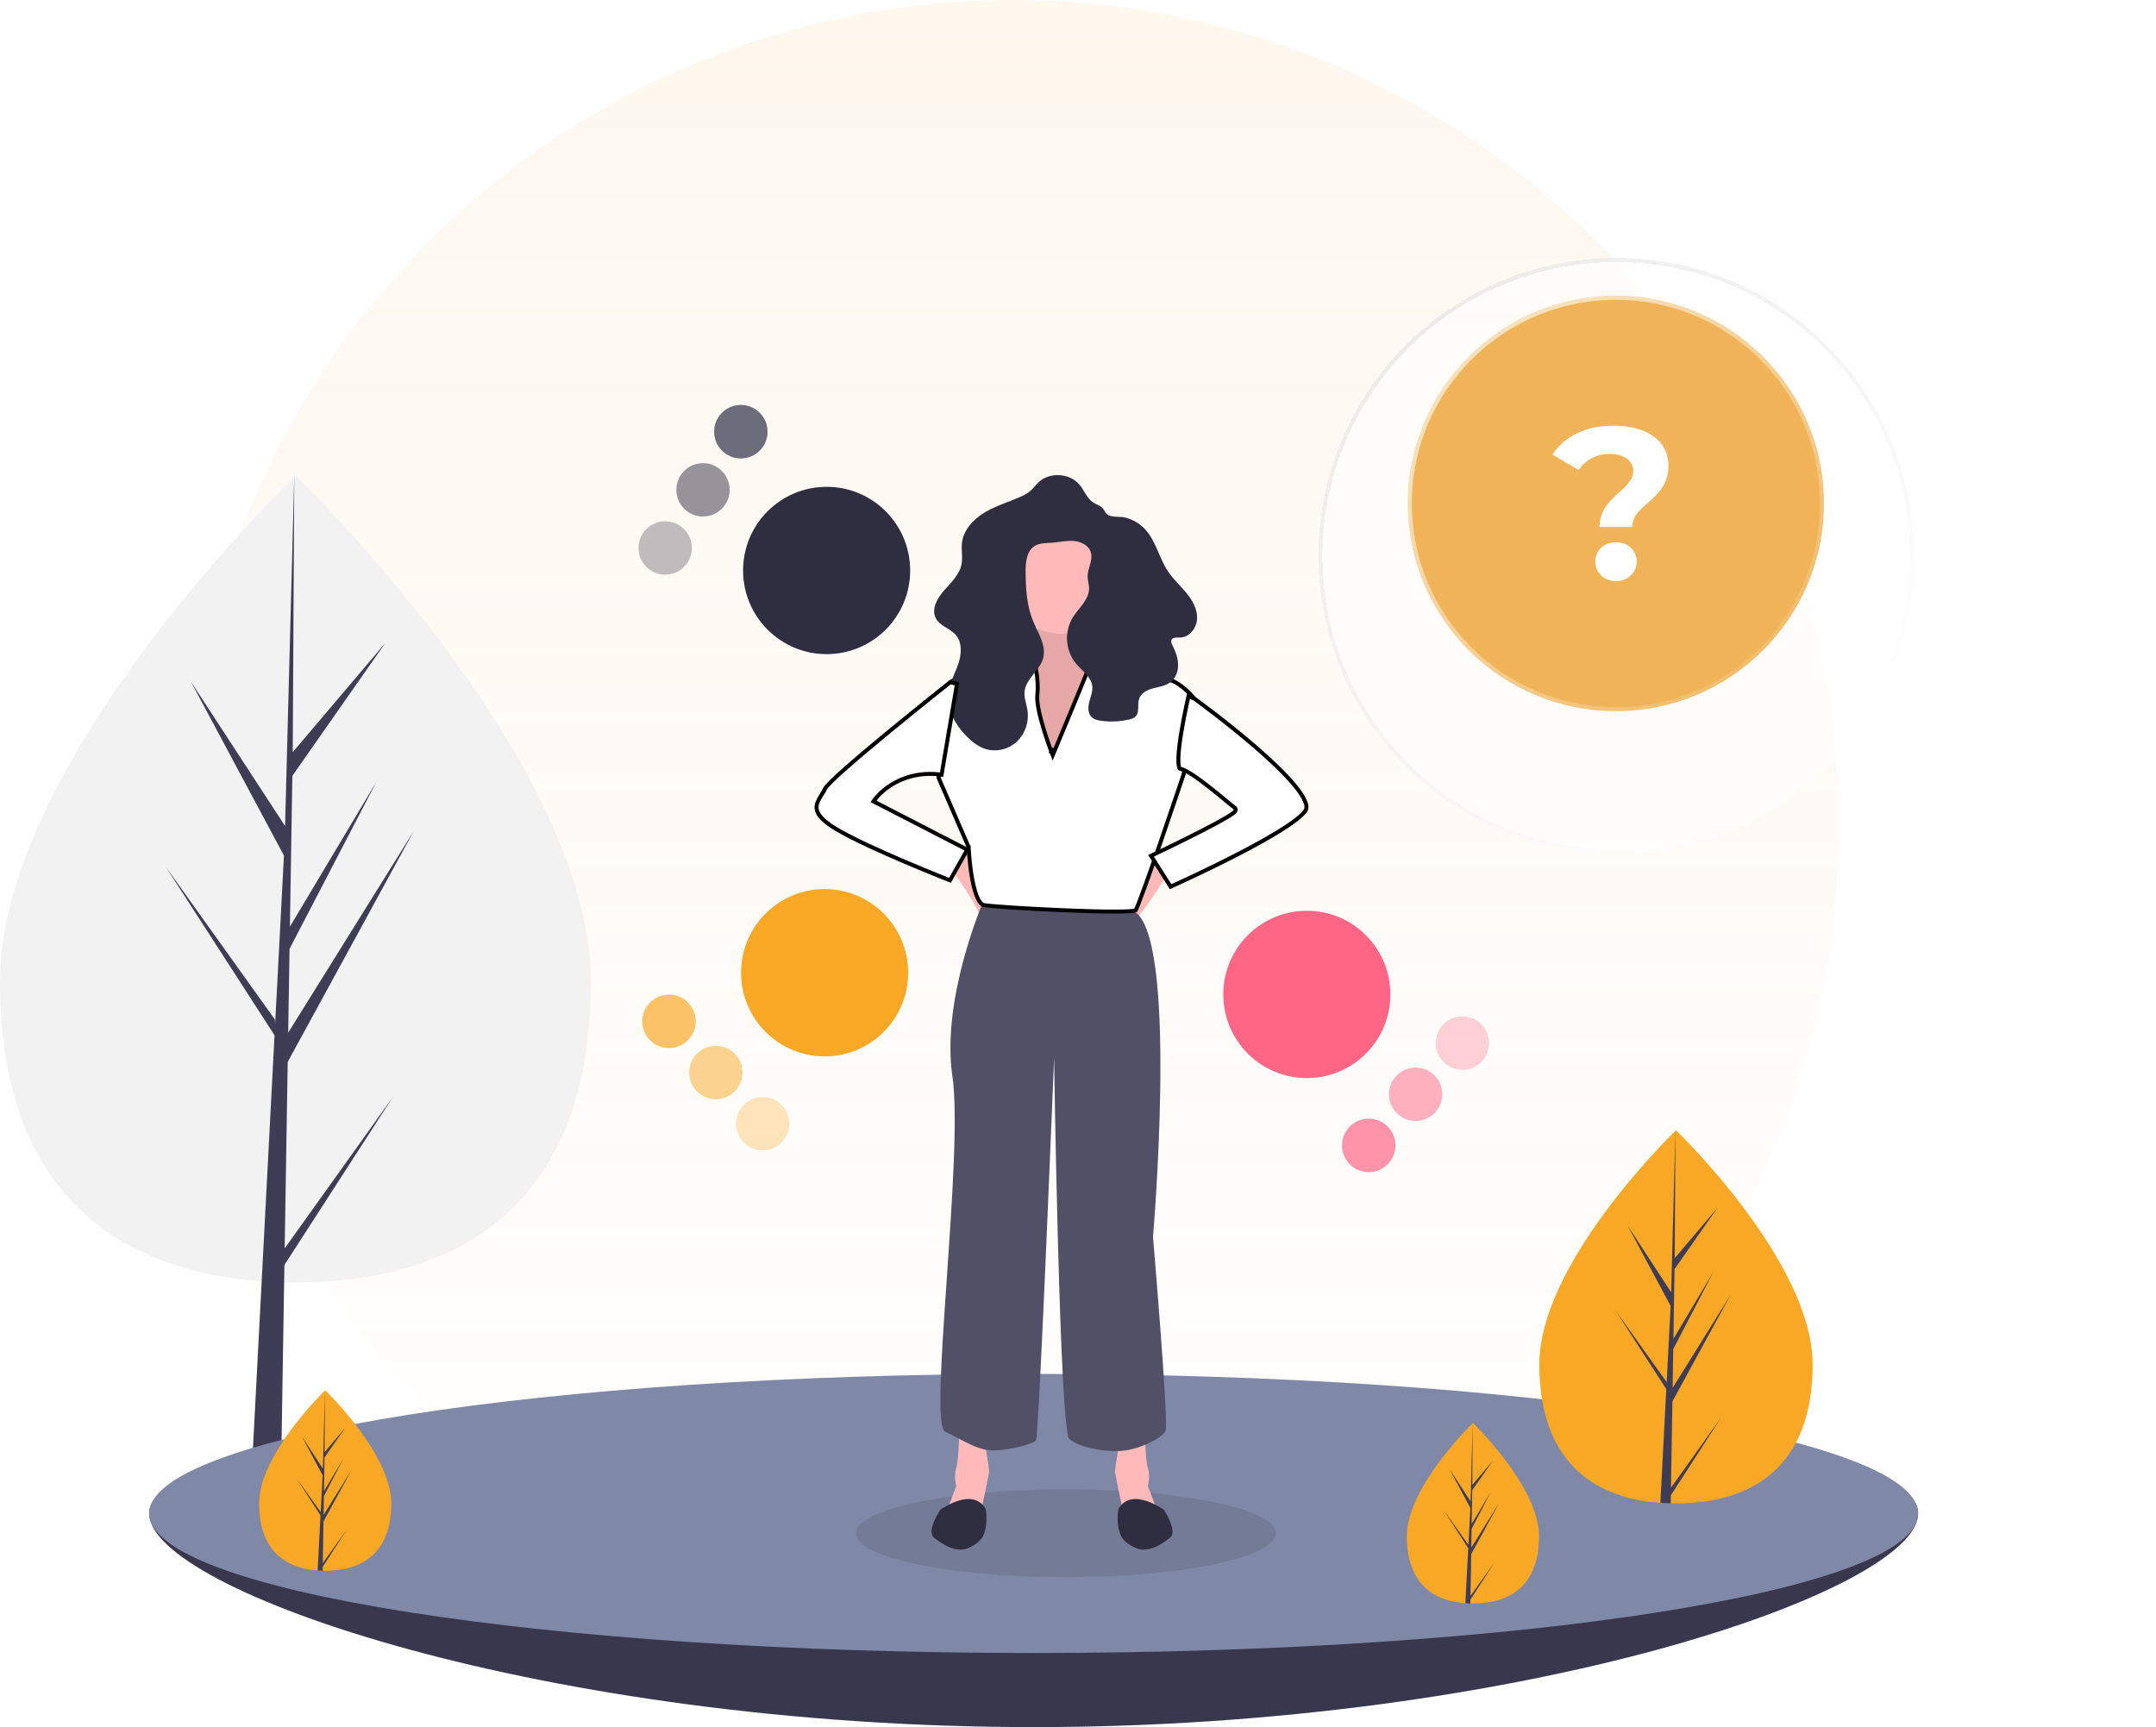 <svg width="483" height="387" viewBox="0 0 483 387" fill="none" xmlns="http://www.w3.org/2000/svg">
<circle cx="226.862" cy="185.048" r="185.048" fill="url(#paint0_linear_315_2167)" fill-opacity="0.1"/>
<path d="M132.376 220.015C132.376 269.936 102.743 287.367 66.188 287.367C29.633 287.367 -0 269.936 -0 220.015C-0 170.094 66.188 106.587 66.188 106.587C66.188 106.587 132.376 170.094 132.376 220.015Z" fill="#F2F2F2"/>
<path d="M63.777 279.73L64.455 237.951L92.666 186.264L64.561 231.397L64.865 212.611L84.309 175.216L64.947 207.64L65.494 173.853L86.314 144.082L65.581 168.54L65.923 106.587L63.771 188.602L63.948 185.218L42.78 152.77L63.608 191.713L61.636 229.447L61.577 228.446L37.175 194.298L61.503 231.984L61.257 236.703L61.213 236.774L61.233 237.162L56.229 332.896H62.915L63.717 283.447L87.986 245.854L63.777 279.73Z" fill="#3F3D56"/>
<path d="M429.704 339.129C429.704 356.399 340.993 387 231.564 387C122.134 387 33.424 356.399 33.424 339.129C33.424 321.859 122.134 324.459 231.564 324.459C340.993 324.459 429.704 321.859 429.704 339.129Z" fill="#3F3D56"/>
<path opacity="0.1" d="M429.704 339.129C429.704 356.399 340.993 387 231.564 387C122.134 387 33.424 356.399 33.424 339.129C33.424 321.859 122.134 324.459 231.564 324.459C340.993 324.459 429.704 321.859 429.704 339.129Z" fill="black"/>
<path d="M231.564 370.4C340.993 370.4 429.704 356.399 429.704 339.129C429.704 321.859 340.993 307.859 231.564 307.859C122.134 307.859 33.424 321.859 33.424 339.129C33.424 356.399 122.134 370.4 231.564 370.4Z" fill="#7F88A6"/>
<path opacity="0.1" d="M238.771 353.413C264.744 353.413 285.8 349.005 285.8 343.569C285.8 338.132 264.744 333.724 238.771 333.724C212.797 333.724 191.741 338.132 191.741 343.569C191.741 349.005 212.797 353.413 238.771 353.413Z" fill="black"/>
<path d="M185.186 146.575C195.524 146.575 203.903 138.183 203.903 127.83C203.903 117.478 195.524 109.086 185.186 109.086C174.849 109.086 166.469 117.478 166.469 127.83C166.469 138.183 174.849 146.575 185.186 146.575Z" fill="#2F2E41"/>
<path opacity="0.3" d="M149.014 128.775C152.313 128.775 154.987 126.096 154.987 122.792C154.987 119.488 152.313 116.81 149.014 116.81C145.715 116.81 143.04 119.488 143.04 122.792C143.04 126.096 145.715 128.775 149.014 128.775Z" fill="#2F2E41"/>
<path opacity="0.5" d="M157.492 115.742C160.791 115.742 163.466 113.064 163.466 109.76C163.466 106.456 160.791 103.778 157.492 103.778C154.193 103.778 151.519 106.456 151.519 109.76C151.519 113.064 154.193 115.742 157.492 115.742Z" fill="#2F2E41"/>
<path d="M165.97 102.71C169.269 102.71 171.944 100.032 171.944 96.728C171.944 93.424 169.269 90.746 165.97 90.746C162.671 90.746 159.997 93.424 159.997 96.728C159.997 100.032 162.671 102.71 165.97 102.71Z" fill="#2F2E41"/>
<path opacity="0.3" d="M165.97 102.71C169.269 102.71 171.944 100.032 171.944 96.728C171.944 93.424 169.269 90.746 165.97 90.746C162.671 90.746 159.997 93.424 159.997 96.728C159.997 100.032 162.671 102.71 165.97 102.71Z" fill="white"/>
<path d="M184.735 236.71C195.072 236.71 203.452 228.318 203.452 217.965C203.452 207.613 195.072 199.221 184.735 199.221C174.398 199.221 166.018 207.613 166.018 217.965C166.018 228.318 174.398 236.71 184.735 236.71Z" fill="#F9A826"/>
<path opacity="0.3" d="M170.854 257.778C174.154 257.778 176.828 255.099 176.828 251.795C176.828 248.491 174.154 245.813 170.854 245.813C167.555 245.813 164.881 248.491 164.881 251.795C164.881 255.099 167.555 257.778 170.854 257.778Z" fill="#F9A826"/>
<path opacity="0.5" d="M160.363 246.309C163.662 246.309 166.336 243.63 166.336 240.326C166.336 237.023 163.662 234.344 160.363 234.344C157.064 234.344 154.389 237.023 154.389 240.326C154.389 243.63 157.064 246.309 160.363 246.309Z" fill="#F9A826"/>
<path d="M149.871 234.84C153.171 234.84 155.845 232.162 155.845 228.858C155.845 225.554 153.171 222.875 149.871 222.875C146.572 222.875 143.898 225.554 143.898 228.858C143.898 232.162 146.572 234.84 149.871 234.84Z" fill="#F9A826"/>
<path opacity="0.3" d="M149.871 234.84C153.171 234.84 155.845 232.162 155.845 228.858C155.845 225.554 153.171 222.875 149.871 222.875C146.572 222.875 143.898 225.554 143.898 228.858C143.898 232.162 146.572 234.84 149.871 234.84Z" fill="white"/>
<path d="M214.904 320.536C214.904 320.536 214.789 327.227 214.218 329C213.647 330.772 214.218 333.003 214.218 333.003L212.048 338.721H219.757C219.757 338.721 221.584 330.372 221.584 329.629C221.584 328.885 220.499 322.595 220.499 322.595L214.904 320.536Z" fill="#FFB9B9"/>
<path d="M220.842 338.264C220.842 338.264 218.901 332.945 210.678 338.264C210.678 338.264 207.423 343.067 209.25 344.554C211.078 346.041 214.218 348.042 216.845 346.899C219.472 345.755 220.499 344.497 220.842 342.152C221.057 340.865 221.057 339.551 220.842 338.264Z" fill="#2F2E41"/>
<path d="M256.473 320.536C256.473 320.536 256.587 327.227 257.158 329C257.729 330.772 257.158 333.003 257.158 333.003L259.328 338.721H251.619C251.619 338.721 249.792 330.372 249.792 329.629C249.792 328.885 250.877 322.595 250.877 322.595L256.473 320.536Z" fill="#FFB9B9"/>
<path d="M250.534 338.264C250.534 338.264 252.476 332.945 260.698 338.264C260.698 338.264 263.953 343.067 262.126 344.554C260.299 346.041 257.158 348.042 254.531 346.899C251.905 345.755 250.877 344.497 250.534 342.152C250.319 340.865 250.319 339.551 250.534 338.264Z" fill="#2F2E41"/>
<path d="M212.962 194.5C212.962 194.5 218.558 202.22 219.243 204.679C219.928 207.138 224.211 206.909 223.925 204.679C223.64 202.449 216.16 190.497 216.16 190.497L212.962 194.5Z" fill="#FFB9B9"/>
<path d="M258.186 191.984C258.186 191.984 250.306 205.365 252.305 206.852C254.303 208.339 261.898 195.186 261.898 195.186L258.186 191.984Z" fill="#FFB9B9"/>
<path d="M250.82 202.449H237.801C235.403 202.449 227.523 203.078 226.267 202.449C225.01 201.82 220.328 201.877 220.328 201.877C220.328 201.877 210.792 223.722 213.362 241.163C215.931 258.604 207.937 318.935 211.706 320.765C215.474 322.595 218.843 324.882 222.098 324.997C225.353 325.111 231.406 323.681 232.091 322.709C232.776 321.737 236.145 236.988 236.145 236.988C236.145 236.988 237.344 320.593 239.571 322.48C241.798 324.367 248.193 325.626 252.19 324.997C256.187 324.367 260.299 322.137 261.098 320.65C261.898 319.164 258.3 277.19 258.3 277.19C258.3 277.19 263.839 212.742 254.703 204.679L250.82 202.449Z" fill="#515066"/>
<path d="M231.691 136.057C231.691 136.057 234.546 145.435 228.893 148.123C223.24 150.81 233.747 172.712 233.747 172.712C233.747 172.712 248.422 153.898 248.422 149.781L245.966 147.322C245.966 147.322 241.17 139.259 242.655 136.743C244.139 134.227 231.691 136.057 231.691 136.057Z" fill="#FFB9B9"/>
<path opacity="0.1" d="M231.691 136.057C231.691 136.057 234.546 145.435 228.893 148.123C223.24 150.81 233.747 172.712 233.747 172.712C233.747 172.712 248.422 153.898 248.422 149.781L245.966 147.322C245.966 147.322 241.17 139.259 242.655 136.743C244.139 134.227 231.691 136.057 231.691 136.057Z" fill="black"/>
<path d="M235.86 168.023L235.444 168.182L235.841 169.222L236.27 168.195L235.86 168.023ZM235.86 168.023C236.27 168.195 236.27 168.195 236.27 168.194L236.27 168.194L236.271 168.191L236.275 168.182L236.291 168.143L236.354 167.993L236.592 167.423C236.797 166.932 237.091 166.229 237.443 165.381C238.149 163.687 239.093 161.417 240.046 159.115C240.999 156.813 241.962 154.478 242.703 152.654C243.074 151.742 243.391 150.957 243.623 150.367C243.85 149.791 244.01 149.371 244.054 149.214C244.072 149.147 244.187 148.99 244.552 148.796C244.888 148.616 245.341 148.455 245.837 148.324C246.843 148.058 247.911 147.944 248.375 147.993C248.465 148.003 248.695 148.057 249.076 148.165C249.441 148.27 249.911 148.415 250.459 148.589C251.554 148.939 252.944 149.402 254.398 149.888C254.583 149.951 254.77 150.013 254.957 150.076C257.691 150.991 260.548 151.948 261.953 152.326C263.333 152.698 264.71 153.711 265.767 154.671C266.289 155.145 266.722 155.596 267.023 155.928C267.174 156.093 267.291 156.228 267.37 156.321L265.173 173.47L265.159 173.514L265.076 173.762C265.003 173.98 264.895 174.299 264.759 174.706C264.485 175.519 264.093 176.683 263.62 178.082C262.674 180.881 261.402 184.624 260.1 188.401C258.797 192.178 257.465 195.987 256.398 198.918C255.865 200.384 255.399 201.628 255.037 202.537C254.856 202.992 254.702 203.359 254.58 203.627C254.519 203.761 254.469 203.865 254.428 203.941C254.412 203.97 254.4 203.991 254.391 204.007C254.389 204.007 254.388 204.008 254.386 204.008C254.331 204.027 254.243 204.049 254.116 204.071C253.864 204.114 253.507 204.151 253.05 204.181C252.14 204.239 250.879 204.263 249.373 204.26C246.363 204.254 242.403 204.138 238.369 203.97C234.336 203.802 230.233 203.582 226.94 203.369C223.632 203.155 221.175 202.949 220.406 202.811C220.152 202.766 219.88 202.592 219.596 202.235C219.313 201.88 219.047 201.38 218.804 200.763C218.318 199.531 217.953 197.919 217.683 196.3C217.415 194.685 217.245 193.086 217.142 191.889C217.09 191.29 217.056 190.793 217.034 190.446C217.023 190.273 217.016 190.137 217.011 190.045L217.005 189.94L217.004 189.914L217.004 189.907L217.004 189.906L217.004 189.905L216.559 189.925L217.004 189.905L217 189.823L216.968 189.748L210.273 174.293L210.281 174.166C210.291 174.012 210.307 173.787 210.327 173.501C210.368 172.927 210.427 172.107 210.503 171.119C210.656 169.142 210.875 166.497 211.142 163.821C211.409 161.143 211.724 158.442 212.067 156.349C212.239 155.301 212.416 154.417 212.595 153.769C212.684 153.444 212.771 153.191 212.852 153.011C212.921 152.859 212.968 152.8 212.98 152.784C212.984 152.779 212.985 152.779 212.981 152.782C213.131 152.681 213.494 152.507 214.063 152.272C214.618 152.043 215.332 151.769 216.156 151.468C217.802 150.867 219.871 150.163 221.94 149.495C224.009 148.827 226.072 148.197 227.708 147.744C228.526 147.518 229.233 147.337 229.777 147.218C230.049 147.159 230.275 147.116 230.452 147.09C230.64 147.063 230.737 147.061 230.769 147.065C230.812 147.069 230.897 147.099 231.02 147.226C231.142 147.354 231.274 147.551 231.407 147.824C231.673 148.368 231.907 149.138 232.089 150.03C232.452 151.813 232.585 153.987 232.391 155.619C232.283 156.537 232.435 157.789 232.701 159.112C232.97 160.448 233.365 161.901 233.771 163.241C234.176 164.582 234.594 165.817 234.911 166.715C235.069 167.165 235.202 167.531 235.296 167.785C235.343 167.912 235.379 168.01 235.405 168.078L235.434 168.155L235.441 168.175L235.443 168.18L235.444 168.181L235.444 168.182C235.444 168.182 235.444 168.182 235.86 168.023ZM254.428 203.992C254.428 203.992 254.427 203.992 254.425 203.993C254.427 203.992 254.428 203.992 254.428 203.992Z" fill="white" stroke="black" stroke-width="0.89"/>
<path d="M237.829 142.032C244.294 142.032 249.535 136.784 249.535 130.31C249.535 123.835 244.294 118.587 237.829 118.587C231.365 118.587 226.124 123.835 226.124 130.31C226.124 136.784 231.365 142.032 237.829 142.032Z" fill="#FFB9B9"/>
<path d="M241.861 108.638C239.67 105.99 235.191 105.704 232.681 108.051C232.004 108.684 231.471 109.462 230.765 110.062C230.078 110.604 229.316 111.043 228.504 111.365C225.827 112.539 222.985 113.373 220.488 114.893C217.992 116.413 215.804 118.819 215.495 121.728C215.331 123.267 215.702 124.84 215.421 126.362C214.98 128.747 213.066 130.527 211.464 132.346C209.943 134.075 208.574 136.538 209.662 138.569C210.588 140.295 212.857 140.808 214.132 142.295C215.604 144.012 215.416 146.61 214.687 148.752C213.958 150.894 212.773 152.907 212.473 155.15C211.979 158.841 214.005 162.46 216.643 165.086C217.85 166.287 219.238 167.37 220.868 167.863C222.097 168.206 223.394 168.222 224.632 167.909C225.869 167.595 227.003 166.963 227.921 166.075C228.82 165.169 229.493 164.063 229.884 162.847C230.275 161.63 230.373 160.339 230.171 159.077C229.949 157.691 229.38 156.33 229.528 154.934C229.831 152.065 232.955 150.256 233.696 147.468C234.453 144.616 232.541 141.838 231.416 139.111C229.997 135.67 229.797 131.861 229.763 128.139C229.744 126.009 229.963 123.516 231.755 122.369C232.926 121.62 234.416 121.702 235.802 121.599C237.418 121.48 239.026 121.074 240.64 121.224C242.253 121.373 243.957 122.268 244.395 123.83C244.886 125.579 243.646 127.355 243.658 129.172C243.663 130.062 243.972 130.93 243.978 131.821C243.994 134.408 241.6 136.258 240.258 138.468C239.339 140.047 238.922 141.868 239.059 143.689C239.197 145.511 239.884 147.248 241.028 148.67C242.396 150.305 244.458 151.641 244.694 153.761C244.827 154.949 244.328 156.103 244.027 157.261C243.727 158.419 243.678 159.801 244.518 160.652C245.088 161.228 245.934 161.418 246.737 161.525C248.805 161.799 250.906 161.697 252.938 161.224C253.462 161.141 253.954 160.918 254.362 160.579C255.371 159.6 254.74 157.865 255.206 156.537C255.661 155.24 257.078 154.564 258.406 154.216C259.735 153.869 261.17 153.687 262.254 152.842C263.458 151.904 263.986 150.284 263.918 148.757C263.85 147.23 263.262 145.775 262.577 144.41C262.416 144.161 262.338 143.867 262.354 143.571C262.487 142.784 263.609 142.852 264.406 142.842C266.509 142.817 268.122 140.659 268.181 138.554C268.239 136.448 267.119 134.483 265.782 132.858C264.445 131.232 262.854 129.811 261.682 128.062C259.677 125.073 258.98 121.258 256.545 118.609C255.359 117.341 253.841 116.433 252.164 115.986C250.873 115.635 248.935 116.075 247.928 115.154C247.535 114.794 247.367 114.214 246.982 113.831C246.357 113.21 245.502 113.027 244.8 112.524C243.451 111.558 242.891 109.882 241.861 108.638Z" fill="#2F2E41"/>
<path d="M196.346 179.403L195.982 179.146L195.687 179.564L196.142 179.798L216.688 190.395L212.821 197.261C212.701 197.214 212.552 197.155 212.376 197.085C211.858 196.879 211.109 196.581 210.187 196.209C208.343 195.464 205.806 194.425 203.036 193.247C197.487 190.887 191.033 187.981 187.323 185.769C183.604 183.551 182.834 181.949 182.928 180.709C182.977 180.056 183.266 179.424 183.657 178.751C183.781 178.539 183.919 178.318 184.06 178.09C184.345 177.631 184.645 177.149 184.87 176.679C184.923 176.567 185.069 176.363 185.337 176.057C185.596 175.762 185.944 175.401 186.372 174.982C187.226 174.144 188.38 173.092 189.733 171.901C192.439 169.52 195.926 166.6 199.376 163.763C202.825 160.927 206.234 158.176 208.78 156.134C210.053 155.113 211.111 154.27 211.85 153.682C212.22 153.387 212.51 153.157 212.707 153L212.846 152.89L214.393 153.216L210.94 173.583C205.986 172.932 202.284 174.26 199.803 175.786C198.529 176.569 197.579 177.402 196.946 178.042C196.629 178.362 196.391 178.634 196.231 178.828C196.151 178.925 196.09 179.002 196.049 179.057C196.028 179.084 196.012 179.105 196.001 179.12L195.988 179.138L195.984 179.143L195.983 179.145L195.983 179.146C195.983 179.146 195.982 179.146 196.346 179.403Z" fill="white" stroke="black" stroke-width="0.89"/>
<path d="M262.238 198.682L257.86 191.77C258.015 191.696 258.206 191.604 258.431 191.497C260.476 190.518 265.229 188.227 269.361 186.106C271.425 185.046 273.343 184.024 274.691 183.228C275.361 182.832 275.908 182.483 276.262 182.207C276.432 182.074 276.593 181.933 276.694 181.792C276.741 181.726 276.814 181.607 276.826 181.455C276.84 181.256 276.745 181.08 276.591 180.977C276.367 180.828 275.703 180.278 274.751 179.49L274.649 179.406C273.658 178.587 272.406 177.553 271.109 176.53C269.814 175.509 268.468 174.494 267.291 173.715C266.703 173.325 266.15 172.99 265.662 172.741C265.184 172.498 264.73 172.316 264.349 172.271C264.343 172.27 264.339 172.269 264.332 172.264C264.323 172.259 264.305 172.244 264.28 172.209C264.225 172.134 264.164 171.999 264.111 171.78C264.006 171.342 263.966 170.698 263.988 169.887C264.03 168.276 264.307 166.136 264.663 163.986C265.019 161.84 265.449 159.701 265.791 158.097C265.962 157.295 266.11 156.628 266.216 156.162C266.233 156.089 266.248 156.021 266.262 155.958L267.611 156.572L267.656 156.605C267.709 156.643 267.788 156.701 267.891 156.776C268.097 156.928 268.4 157.15 268.784 157.435C269.551 158.005 270.645 158.826 271.947 159.827C274.551 161.829 277.985 164.55 281.313 167.43C284.645 170.314 287.854 173.343 290.017 175.962C291.1 177.274 291.901 178.46 292.33 179.457C292.767 180.471 292.769 181.168 292.474 181.618C292.096 182.196 291.349 182.913 290.285 183.734C289.23 184.548 287.898 185.439 286.383 186.371C283.355 188.232 279.625 190.238 275.992 192.088C272.362 193.936 268.835 195.624 266.216 196.851C264.906 197.464 263.824 197.961 263.069 198.306C262.718 198.466 262.438 198.592 262.238 198.682Z" fill="white" stroke="black" stroke-width="0.89"/>
<path d="M292.767 241.573C303.104 241.573 311.484 233.181 311.484 222.828C311.484 212.476 303.104 204.084 292.767 204.084C282.43 204.084 274.05 212.476 274.05 222.828C274.05 233.181 282.43 241.573 292.767 241.573Z" fill="#FF6584"/>
<path d="M306.634 262.646C309.933 262.646 312.608 259.968 312.608 256.664C312.608 253.36 309.933 250.682 306.634 250.682C303.335 250.682 300.661 253.36 300.661 256.664C300.661 259.968 303.335 262.646 306.634 262.646Z" fill="#FF6584"/>
<path opacity="0.3" d="M306.634 262.646C309.933 262.646 312.608 259.968 312.608 256.664C312.608 253.36 309.933 250.682 306.634 250.682C303.335 250.682 300.661 253.36 300.661 256.664C300.661 259.968 303.335 262.646 306.634 262.646Z" fill="white"/>
<path opacity="0.5" d="M317.13 251.182C320.43 251.182 323.104 248.503 323.104 245.199C323.104 241.895 320.43 239.217 317.13 239.217C313.831 239.217 311.157 241.895 311.157 245.199C311.157 248.503 313.831 251.182 317.13 251.182Z" fill="#FF6584"/>
<path opacity="0.3" d="M327.627 239.717C330.926 239.717 333.6 237.038 333.6 233.735C333.6 230.431 330.926 227.752 327.627 227.752C324.328 227.752 321.653 230.431 321.653 233.735C321.653 237.038 324.328 239.717 327.627 239.717Z" fill="#FF6584"/>
<path d="M406.072 305.73C406.072 328.819 392.368 336.877 375.46 336.877C375.069 336.877 374.678 336.873 374.292 336.865C373.506 336.849 372.733 336.812 371.963 336.754C356.705 335.679 344.853 327.204 344.853 305.73C344.853 283.503 373.23 255.446 375.337 253.394L375.341 253.39C375.419 253.312 375.46 253.275 375.46 253.275C375.46 253.275 406.072 282.646 406.072 305.73Z" fill="#F9A826"/>
<path d="M374.345 333.347L385.543 317.683L374.32 335.065L374.292 336.865C373.506 336.849 372.732 336.812 371.963 336.754L373.168 313.661L373.16 313.48L373.181 313.447L373.296 311.268L362.044 293.84L373.329 309.632L373.358 310.093L374.267 292.641L364.636 274.633L374.386 289.576L375.337 253.394L375.341 253.275V253.39L375.18 281.925L384.77 270.616L375.139 284.385L374.888 300.008L383.84 285.015L374.851 302.307L374.711 310.996L387.707 290.124L374.662 314.024L374.345 333.347Z" fill="#3F3D56"/>
<path d="M87.66 336.904C87.66 348.071 81.032 351.969 72.854 351.969C72.665 351.969 72.476 351.967 72.289 351.963C71.909 351.955 71.535 351.937 71.163 351.909C63.783 351.389 58.051 347.29 58.051 336.904C58.051 326.154 71.776 312.584 72.795 311.592L72.797 311.59C72.835 311.552 72.854 311.534 72.854 311.534C72.854 311.534 87.66 325.74 87.66 336.904Z" fill="#F9A826"/>
<path d="M72.315 350.261L77.731 342.685L72.303 351.092L72.289 351.963C71.909 351.955 71.535 351.937 71.163 351.909L71.746 340.74L71.742 340.653L71.752 340.637L71.808 339.583L66.366 331.154L71.824 338.791L71.838 339.015L72.277 330.574L67.619 321.864L72.335 329.091L72.795 311.592L72.797 311.534V311.59L72.719 325.391L77.357 319.921L72.699 326.58L72.578 334.137L76.907 326.885L72.56 335.249L72.492 339.451L78.778 329.356L72.468 340.916L72.315 350.261Z" fill="#3F3D56"/>
<path d="M344.779 344.24C344.779 355.406 338.151 359.304 329.974 359.304C329.785 359.304 329.596 359.302 329.409 359.298C329.029 359.29 328.654 359.272 328.282 359.244C320.902 358.724 315.17 354.625 315.17 344.24C315.17 333.489 328.895 319.919 329.914 318.927L329.916 318.925C329.954 318.887 329.974 318.869 329.974 318.869C329.974 318.869 344.779 333.075 344.779 344.24Z" fill="#F9A826"/>
<path d="M329.434 357.596L334.85 350.02L329.422 358.427L329.408 359.298C329.028 359.29 328.654 359.272 328.282 359.244L328.865 348.075L328.861 347.988L328.871 347.972L328.927 346.918L323.485 338.489L328.943 346.127L328.957 346.35L329.396 337.909L324.739 329.199L329.454 336.426L329.914 318.927L329.916 318.869V318.925L329.838 332.726L334.476 327.256L329.818 333.916L329.697 341.472L334.027 334.22L329.679 342.584L329.611 346.786L335.897 336.691L329.588 348.251L329.434 357.596Z" fill="#3F3D56"/>
<g filter="url(#filter0_bd_315_2167)">
<path d="M362.09 179.71C398.94 179.71 428.814 149.837 428.814 112.986C428.814 76.135 398.94 46.262 362.09 46.262C325.239 46.262 295.365 76.135 295.365 112.986C295.365 149.837 325.239 179.71 362.09 179.71Z" fill="white" fill-opacity="0.6" shape-rendering="crispEdges"/>
<path d="M428.369 112.986C428.369 149.591 398.695 179.266 362.09 179.266C325.485 179.266 295.81 149.591 295.81 112.986C295.81 76.381 325.485 46.707 362.09 46.707C398.695 46.707 428.369 76.381 428.369 112.986Z" stroke="url(#paint1_linear_315_2167)" stroke-opacity="0.07" stroke-width="0.89" shape-rendering="crispEdges"/>
</g>
<path d="M362.007 159.344C387.743 159.344 408.607 138.513 408.607 112.817C408.607 87.122 387.743 66.291 362.007 66.291C336.27 66.291 315.407 87.122 315.407 112.817C315.407 138.513 336.27 159.344 362.007 159.344Z" fill="#F0B357"/>
<path d="M408.162 112.817C408.162 138.267 387.498 158.899 362.007 158.899C336.515 158.899 315.852 138.267 315.852 112.817C315.852 87.368 336.515 66.736 362.007 66.736C387.498 66.736 408.162 87.368 408.162 112.817Z" stroke="url(#paint2_linear_315_2167)" stroke-opacity="0.6" stroke-width="0.89"/>
<path d="M358.342 118.081H365.65C365.65 112.951 373.781 112.08 373.781 104.336C373.781 98.625 368.747 95.382 361.488 95.382C354.954 95.382 350.405 97.899 347.791 101.868L353.647 105.304C355.196 103.078 357.568 101.723 360.665 101.723C363.811 101.723 365.892 103.223 365.892 105.594C365.892 109.805 358.342 111.305 358.342 118.081ZM362.02 130.229C364.73 130.229 366.666 128.244 366.666 125.824C366.666 123.356 364.73 121.517 362.02 121.517C359.31 121.517 357.374 123.356 357.374 125.824C357.374 128.244 359.31 130.229 362.02 130.229Z" fill="white"/>
<defs>
<filter id="filter0_bd_315_2167" x="241.986" y="4.448" width="240.207" height="240.207" filterUnits="userSpaceOnUse" color-interpolation-filters="sRGB">
<feFlood flood-opacity="0" result="BackgroundImageFix"/>
<feGaussianBlur in="BackgroundImage" stdDeviation="20.017"/>
<feComposite in2="SourceAlpha" operator="in" result="effect1_backgroundBlur_315_2167"/>
<feColorMatrix in="SourceAlpha" type="matrix" values="0 0 0 0 0 0 0 0 0 0 0 0 0 0 0 0 0 0 127 0" result="hardAlpha"/>
<feOffset dy="11.566"/>
<feGaussianBlur stdDeviation="26.69"/>
<feComposite in2="hardAlpha" operator="out"/>
<feColorMatrix type="matrix" values="0 0 0 0 0 0 0 0 0 0 0 0 0 0 0 0 0 0 0.12 0"/>
<feBlend mode="normal" in2="effect1_backgroundBlur_315_2167" result="effect2_dropShadow_315_2167"/>
<feBlend mode="normal" in="SourceGraphic" in2="effect2_dropShadow_315_2167" result="shape"/>
</filter>
<linearGradient id="paint0_linear_315_2167" x1="226.862" y1="0" x2="226.862" y2="370.097" gradientUnits="userSpaceOnUse">
<stop stop-color="#F0B357"/>
<stop offset="1" stop-color="#F0B357" stop-opacity="0"/>
</linearGradient>
<linearGradient id="paint1_linear_315_2167" x1="302.25" y1="65.326" x2="386.449" y2="179.71" gradientUnits="userSpaceOnUse">
<stop/>
<stop offset="1" stop-opacity="0"/>
</linearGradient>
<linearGradient id="paint2_linear_315_2167" x1="345.631" y1="73.841" x2="418.583" y2="154.8" gradientUnits="userSpaceOnUse">
<stop stop-color="white"/>
<stop offset="1" stop-color="white" stop-opacity="0"/>
</linearGradient>
</defs>
</svg>

